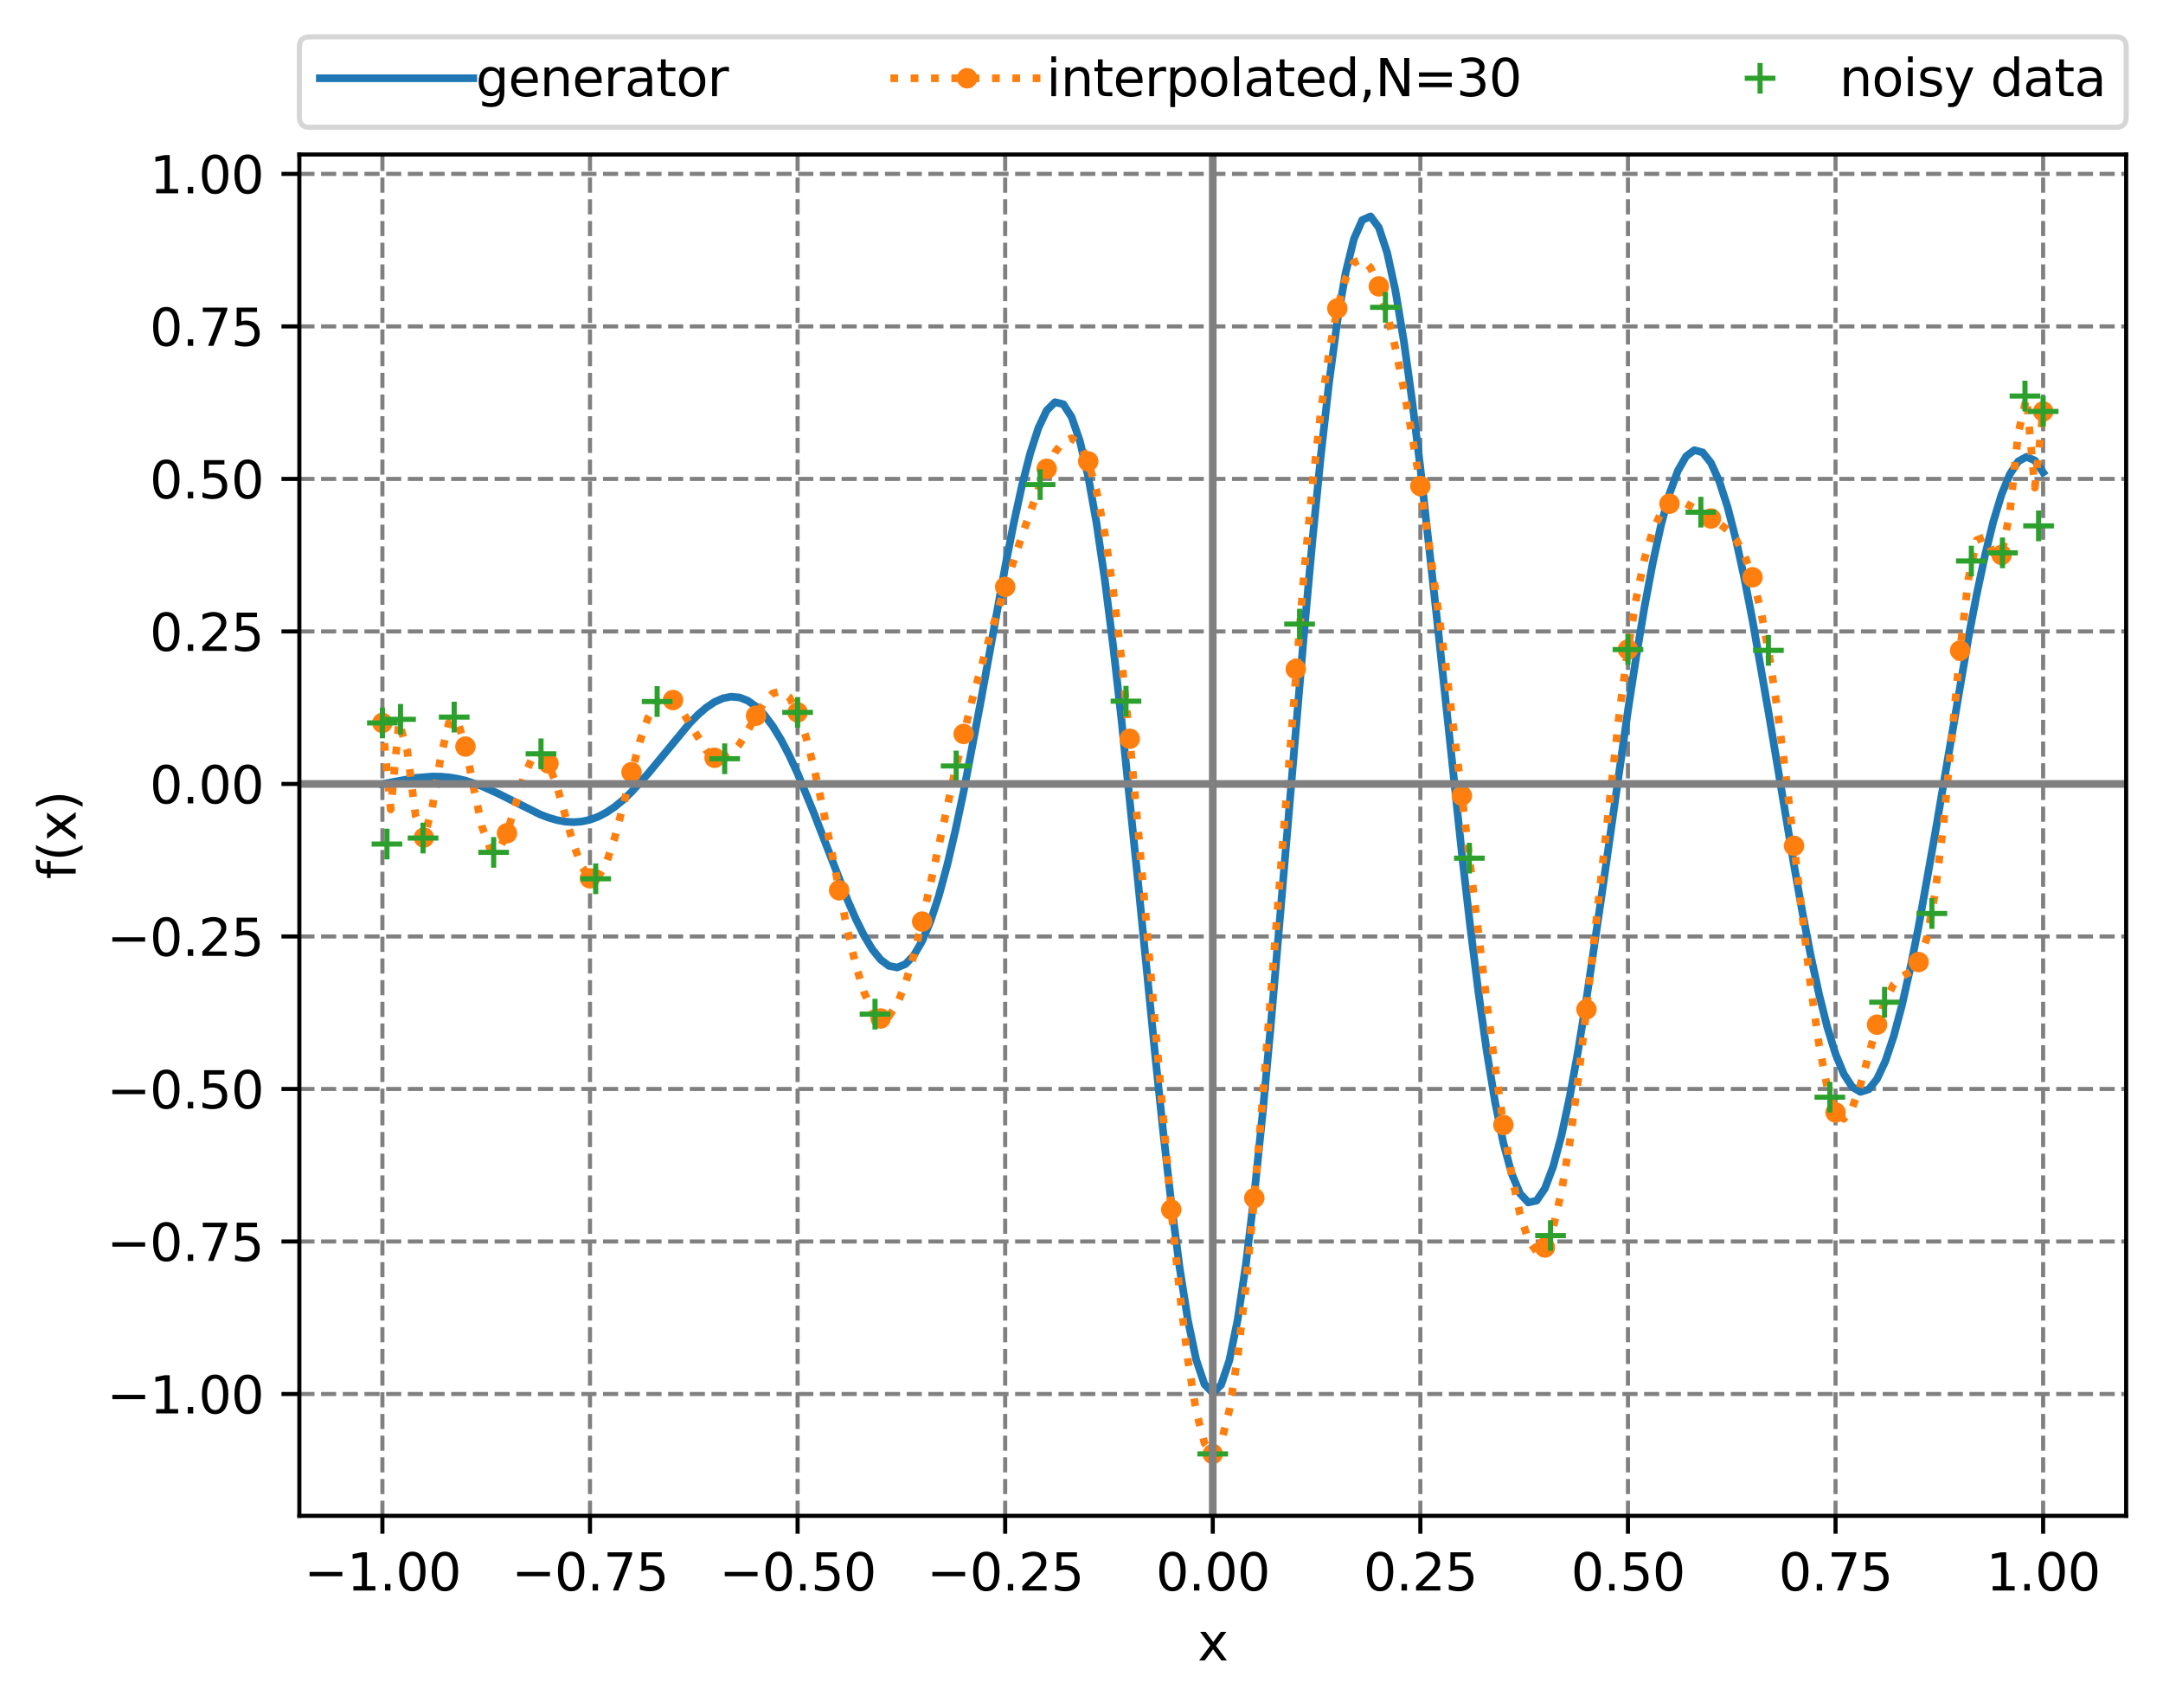 <?xml version="1.0" encoding="utf-8" standalone="no"?>
<!DOCTYPE svg PUBLIC "-//W3C//DTD SVG 1.1//EN"
  "http://www.w3.org/Graphics/SVG/1.1/DTD/svg11.dtd">
<svg xmlns:xlink="http://www.w3.org/1999/xlink" width="422.843pt" height="333.869pt" viewBox="0 0 422.843 333.869" xmlns="http://www.w3.org/2000/svg" version="1.1">
 <defs>
  <style type="text/css">*{stroke-linejoin: round; stroke-linecap: butt}</style>
 </defs>
 <g id="figure_1">
  <g id="patch_1">
   <path d="M 0 333.869 
L 422.843 333.869 
L 422.843 0 
L 0 0 
z
" style="fill: #ffffff"/>
  </g>
  <g id="axes_1">
   <g id="patch_2">
    <path d="M 58.523 296.312 
L 415.643 296.312 
L 415.643 30.2 
L 58.523 30.2 
z
" style="fill: #ffffff"/>
   </g>
   <g id="matplotlib.axis_1">
    <g id="xtick_1">
     <g id="line2d_1">
      <path d="M 74.756 296.312 
L 74.756 30.2 
" clip-path="url(#pfdee63ad7d)" style="fill: none; stroke-dasharray: 2.96,1.28; stroke-dashoffset: 0; stroke: #808080; stroke-width: 0.8"/>
     </g>
     <g id="line2d_2">
      <defs>
       <path id="mf6e913c588" d="M 0 0 
L 0 3.5 
" style="stroke: #000000; stroke-width: 0.8"/>
      </defs>
      <g>
       <use xlink:href="#mf6e913c588" x="74.756" y="296.312" style="stroke: #000000; stroke-width: 0.8"/>
      </g>
     </g>
     <g id="text_1">
      <!-- −1.00 -->
      <g transform="translate(59.434 310.911) scale(0.1 -0.1)">
       <defs>
        <path id="DejaVuSans-2212" d="M 678 2272 
L 4684 2272 
L 4684 1741 
L 678 1741 
L 678 2272 
z
" transform="scale(0.016)"/>
        <path id="DejaVuSans-31" d="M 794 531 
L 1825 531 
L 1825 4091 
L 703 3866 
L 703 4441 
L 1819 4666 
L 2450 4666 
L 2450 531 
L 3481 531 
L 3481 0 
L 794 0 
L 794 531 
z
" transform="scale(0.016)"/>
        <path id="DejaVuSans-2e" d="M 684 794 
L 1344 794 
L 1344 0 
L 684 0 
L 684 794 
z
" transform="scale(0.016)"/>
        <path id="DejaVuSans-30" d="M 2034 4250 
Q 1547 4250 1301 3770 
Q 1056 3291 1056 2328 
Q 1056 1369 1301 889 
Q 1547 409 2034 409 
Q 2525 409 2770 889 
Q 3016 1369 3016 2328 
Q 3016 3291 2770 3770 
Q 2525 4250 2034 4250 
z
M 2034 4750 
Q 2819 4750 3233 4129 
Q 3647 3509 3647 2328 
Q 3647 1150 3233 529 
Q 2819 -91 2034 -91 
Q 1250 -91 836 529 
Q 422 1150 422 2328 
Q 422 3509 836 4129 
Q 1250 4750 2034 4750 
z
" transform="scale(0.016)"/>
       </defs>
       <use xlink:href="#DejaVuSans-2212"/>
       <use xlink:href="#DejaVuSans-31" x="83.789"/>
       <use xlink:href="#DejaVuSans-2e" x="147.412"/>
       <use xlink:href="#DejaVuSans-30" x="179.199"/>
       <use xlink:href="#DejaVuSans-30" x="242.822"/>
      </g>
     </g>
    </g>
    <g id="xtick_2">
     <g id="line2d_3">
      <path d="M 115.338 296.312 
L 115.338 30.2 
" clip-path="url(#pfdee63ad7d)" style="fill: none; stroke-dasharray: 2.96,1.28; stroke-dashoffset: 0; stroke: #808080; stroke-width: 0.8"/>
     </g>
     <g id="line2d_4">
      <g>
       <use xlink:href="#mf6e913c588" x="115.338" y="296.312" style="stroke: #000000; stroke-width: 0.8"/>
      </g>
     </g>
     <g id="text_2">
      <!-- −0.75 -->
      <g transform="translate(100.015 310.911) scale(0.1 -0.1)">
       <defs>
        <path id="DejaVuSans-37" d="M 525 4666 
L 3525 4666 
L 3525 4397 
L 1831 0 
L 1172 0 
L 2766 4134 
L 525 4134 
L 525 4666 
z
" transform="scale(0.016)"/>
        <path id="DejaVuSans-35" d="M 691 4666 
L 3169 4666 
L 3169 4134 
L 1269 4134 
L 1269 2991 
Q 1406 3038 1543 3061 
Q 1681 3084 1819 3084 
Q 2600 3084 3056 2656 
Q 3513 2228 3513 1497 
Q 3513 744 3044 326 
Q 2575 -91 1722 -91 
Q 1428 -91 1123 -41 
Q 819 9 494 109 
L 494 744 
Q 775 591 1075 516 
Q 1375 441 1709 441 
Q 2250 441 2565 725 
Q 2881 1009 2881 1497 
Q 2881 1984 2565 2268 
Q 2250 2553 1709 2553 
Q 1456 2553 1204 2497 
Q 953 2441 691 2322 
L 691 4666 
z
" transform="scale(0.016)"/>
       </defs>
       <use xlink:href="#DejaVuSans-2212"/>
       <use xlink:href="#DejaVuSans-30" x="83.789"/>
       <use xlink:href="#DejaVuSans-2e" x="147.412"/>
       <use xlink:href="#DejaVuSans-37" x="179.199"/>
       <use xlink:href="#DejaVuSans-35" x="242.822"/>
      </g>
     </g>
    </g>
    <g id="xtick_3">
     <g id="line2d_5">
      <path d="M 155.92 296.312 
L 155.92 30.2 
" clip-path="url(#pfdee63ad7d)" style="fill: none; stroke-dasharray: 2.96,1.28; stroke-dashoffset: 0; stroke: #808080; stroke-width: 0.8"/>
     </g>
     <g id="line2d_6">
      <g>
       <use xlink:href="#mf6e913c588" x="155.92" y="296.312" style="stroke: #000000; stroke-width: 0.8"/>
      </g>
     </g>
     <g id="text_3">
      <!-- −0.50 -->
      <g transform="translate(140.597 310.911) scale(0.1 -0.1)">
       <use xlink:href="#DejaVuSans-2212"/>
       <use xlink:href="#DejaVuSans-30" x="83.789"/>
       <use xlink:href="#DejaVuSans-2e" x="147.412"/>
       <use xlink:href="#DejaVuSans-35" x="179.199"/>
       <use xlink:href="#DejaVuSans-30" x="242.822"/>
      </g>
     </g>
    </g>
    <g id="xtick_4">
     <g id="line2d_7">
      <path d="M 196.502 296.312 
L 196.502 30.2 
" clip-path="url(#pfdee63ad7d)" style="fill: none; stroke-dasharray: 2.96,1.28; stroke-dashoffset: 0; stroke: #808080; stroke-width: 0.8"/>
     </g>
     <g id="line2d_8">
      <g>
       <use xlink:href="#mf6e913c588" x="196.502" y="296.312" style="stroke: #000000; stroke-width: 0.8"/>
      </g>
     </g>
     <g id="text_4">
      <!-- −0.25 -->
      <g transform="translate(181.179 310.911) scale(0.1 -0.1)">
       <defs>
        <path id="DejaVuSans-32" d="M 1228 531 
L 3431 531 
L 3431 0 
L 469 0 
L 469 531 
Q 828 903 1448 1529 
Q 2069 2156 2228 2338 
Q 2531 2678 2651 2914 
Q 2772 3150 2772 3378 
Q 2772 3750 2511 3984 
Q 2250 4219 1831 4219 
Q 1534 4219 1204 4116 
Q 875 4013 500 3803 
L 500 4441 
Q 881 4594 1212 4672 
Q 1544 4750 1819 4750 
Q 2544 4750 2975 4387 
Q 3406 4025 3406 3419 
Q 3406 3131 3298 2873 
Q 3191 2616 2906 2266 
Q 2828 2175 2409 1742 
Q 1991 1309 1228 531 
z
" transform="scale(0.016)"/>
       </defs>
       <use xlink:href="#DejaVuSans-2212"/>
       <use xlink:href="#DejaVuSans-30" x="83.789"/>
       <use xlink:href="#DejaVuSans-2e" x="147.412"/>
       <use xlink:href="#DejaVuSans-32" x="179.199"/>
       <use xlink:href="#DejaVuSans-35" x="242.822"/>
      </g>
     </g>
    </g>
    <g id="xtick_5">
     <g id="line2d_9">
      <path d="M 237.083 296.312 
L 237.083 30.2 
" clip-path="url(#pfdee63ad7d)" style="fill: none; stroke-dasharray: 2.96,1.28; stroke-dashoffset: 0; stroke: #808080; stroke-width: 0.8"/>
     </g>
     <g id="line2d_10">
      <g>
       <use xlink:href="#mf6e913c588" x="237.083" y="296.312" style="stroke: #000000; stroke-width: 0.8"/>
      </g>
     </g>
     <g id="text_5">
      <!-- 0.00 -->
      <g transform="translate(225.951 310.911) scale(0.1 -0.1)">
       <use xlink:href="#DejaVuSans-30"/>
       <use xlink:href="#DejaVuSans-2e" x="63.623"/>
       <use xlink:href="#DejaVuSans-30" x="95.41"/>
       <use xlink:href="#DejaVuSans-30" x="159.033"/>
      </g>
     </g>
    </g>
    <g id="xtick_6">
     <g id="line2d_11">
      <path d="M 277.665 296.312 
L 277.665 30.2 
" clip-path="url(#pfdee63ad7d)" style="fill: none; stroke-dasharray: 2.96,1.28; stroke-dashoffset: 0; stroke: #808080; stroke-width: 0.8"/>
     </g>
     <g id="line2d_12">
      <g>
       <use xlink:href="#mf6e913c588" x="277.665" y="296.312" style="stroke: #000000; stroke-width: 0.8"/>
      </g>
     </g>
     <g id="text_6">
      <!-- 0.25 -->
      <g transform="translate(266.532 310.911) scale(0.1 -0.1)">
       <use xlink:href="#DejaVuSans-30"/>
       <use xlink:href="#DejaVuSans-2e" x="63.623"/>
       <use xlink:href="#DejaVuSans-32" x="95.41"/>
       <use xlink:href="#DejaVuSans-35" x="159.033"/>
      </g>
     </g>
    </g>
    <g id="xtick_7">
     <g id="line2d_13">
      <path d="M 318.247 296.312 
L 318.247 30.2 
" clip-path="url(#pfdee63ad7d)" style="fill: none; stroke-dasharray: 2.96,1.28; stroke-dashoffset: 0; stroke: #808080; stroke-width: 0.8"/>
     </g>
     <g id="line2d_14">
      <g>
       <use xlink:href="#mf6e913c588" x="318.247" y="296.312" style="stroke: #000000; stroke-width: 0.8"/>
      </g>
     </g>
     <g id="text_7">
      <!-- 0.50 -->
      <g transform="translate(307.114 310.911) scale(0.1 -0.1)">
       <use xlink:href="#DejaVuSans-30"/>
       <use xlink:href="#DejaVuSans-2e" x="63.623"/>
       <use xlink:href="#DejaVuSans-35" x="95.41"/>
       <use xlink:href="#DejaVuSans-30" x="159.033"/>
      </g>
     </g>
    </g>
    <g id="xtick_8">
     <g id="line2d_15">
      <path d="M 358.829 296.312 
L 358.829 30.2 
" clip-path="url(#pfdee63ad7d)" style="fill: none; stroke-dasharray: 2.96,1.28; stroke-dashoffset: 0; stroke: #808080; stroke-width: 0.8"/>
     </g>
     <g id="line2d_16">
      <g>
       <use xlink:href="#mf6e913c588" x="358.829" y="296.312" style="stroke: #000000; stroke-width: 0.8"/>
      </g>
     </g>
     <g id="text_8">
      <!-- 0.75 -->
      <g transform="translate(347.696 310.911) scale(0.1 -0.1)">
       <use xlink:href="#DejaVuSans-30"/>
       <use xlink:href="#DejaVuSans-2e" x="63.623"/>
       <use xlink:href="#DejaVuSans-37" x="95.41"/>
       <use xlink:href="#DejaVuSans-35" x="159.033"/>
      </g>
     </g>
    </g>
    <g id="xtick_9">
     <g id="line2d_17">
      <path d="M 399.411 296.312 
L 399.411 30.2 
" clip-path="url(#pfdee63ad7d)" style="fill: none; stroke-dasharray: 2.96,1.28; stroke-dashoffset: 0; stroke: #808080; stroke-width: 0.8"/>
     </g>
     <g id="line2d_18">
      <g>
       <use xlink:href="#mf6e913c588" x="399.411" y="296.312" style="stroke: #000000; stroke-width: 0.8"/>
      </g>
     </g>
     <g id="text_9">
      <!-- 1.00 -->
      <g transform="translate(388.278 310.911) scale(0.1 -0.1)">
       <use xlink:href="#DejaVuSans-31"/>
       <use xlink:href="#DejaVuSans-2e" x="63.623"/>
       <use xlink:href="#DejaVuSans-30" x="95.41"/>
       <use xlink:href="#DejaVuSans-30" x="159.033"/>
      </g>
     </g>
    </g>
    <g id="text_10">
     <!-- x -->
     <g transform="translate(234.124 324.589) scale(0.1 -0.1)">
      <defs>
       <path id="DejaVuSans-78" d="M 3513 3500 
L 2247 1797 
L 3578 0 
L 2900 0 
L 1881 1375 
L 863 0 
L 184 0 
L 1544 1831 
L 300 3500 
L 978 3500 
L 1906 2253 
L 2834 3500 
L 3513 3500 
z
" transform="scale(0.016)"/>
      </defs>
      <use xlink:href="#DejaVuSans-78"/>
     </g>
    </g>
   </g>
   <g id="matplotlib.axis_2">
    <g id="ytick_1">
     <g id="line2d_19">
      <path d="M 58.523 272.494 
L 415.643 272.494 
" clip-path="url(#pfdee63ad7d)" style="fill: none; stroke-dasharray: 2.96,1.28; stroke-dashoffset: 0; stroke: #808080; stroke-width: 0.8"/>
     </g>
     <g id="line2d_20">
      <defs>
       <path id="mced353133f" d="M 0 0 
L -3.5 0 
" style="stroke: #000000; stroke-width: 0.8"/>
      </defs>
      <g>
       <use xlink:href="#mced353133f" x="58.523" y="272.494" style="stroke: #000000; stroke-width: 0.8"/>
      </g>
     </g>
     <g id="text_11">
      <!-- −1.00 -->
      <g transform="translate(20.878 276.294) scale(0.1 -0.1)">
       <use xlink:href="#DejaVuSans-2212"/>
       <use xlink:href="#DejaVuSans-31" x="83.789"/>
       <use xlink:href="#DejaVuSans-2e" x="147.412"/>
       <use xlink:href="#DejaVuSans-30" x="179.199"/>
       <use xlink:href="#DejaVuSans-30" x="242.822"/>
      </g>
     </g>
    </g>
    <g id="ytick_2">
     <g id="line2d_21">
      <path d="M 58.523 242.681 
L 415.643 242.681 
" clip-path="url(#pfdee63ad7d)" style="fill: none; stroke-dasharray: 2.96,1.28; stroke-dashoffset: 0; stroke: #808080; stroke-width: 0.8"/>
     </g>
     <g id="line2d_22">
      <g>
       <use xlink:href="#mced353133f" x="58.523" y="242.681" style="stroke: #000000; stroke-width: 0.8"/>
      </g>
     </g>
     <g id="text_12">
      <!-- −0.75 -->
      <g transform="translate(20.878 246.48) scale(0.1 -0.1)">
       <use xlink:href="#DejaVuSans-2212"/>
       <use xlink:href="#DejaVuSans-30" x="83.789"/>
       <use xlink:href="#DejaVuSans-2e" x="147.412"/>
       <use xlink:href="#DejaVuSans-37" x="179.199"/>
       <use xlink:href="#DejaVuSans-35" x="242.822"/>
      </g>
     </g>
    </g>
    <g id="ytick_3">
     <g id="line2d_23">
      <path d="M 58.523 212.868 
L 415.643 212.868 
" clip-path="url(#pfdee63ad7d)" style="fill: none; stroke-dasharray: 2.96,1.28; stroke-dashoffset: 0; stroke: #808080; stroke-width: 0.8"/>
     </g>
     <g id="line2d_24">
      <g>
       <use xlink:href="#mced353133f" x="58.523" y="212.868" style="stroke: #000000; stroke-width: 0.8"/>
      </g>
     </g>
     <g id="text_13">
      <!-- −0.50 -->
      <g transform="translate(20.878 216.667) scale(0.1 -0.1)">
       <use xlink:href="#DejaVuSans-2212"/>
       <use xlink:href="#DejaVuSans-30" x="83.789"/>
       <use xlink:href="#DejaVuSans-2e" x="147.412"/>
       <use xlink:href="#DejaVuSans-35" x="179.199"/>
       <use xlink:href="#DejaVuSans-30" x="242.822"/>
      </g>
     </g>
    </g>
    <g id="ytick_4">
     <g id="line2d_25">
      <path d="M 58.523 183.054 
L 415.643 183.054 
" clip-path="url(#pfdee63ad7d)" style="fill: none; stroke-dasharray: 2.96,1.28; stroke-dashoffset: 0; stroke: #808080; stroke-width: 0.8"/>
     </g>
     <g id="line2d_26">
      <g>
       <use xlink:href="#mced353133f" x="58.523" y="183.054" style="stroke: #000000; stroke-width: 0.8"/>
      </g>
     </g>
     <g id="text_14">
      <!-- −0.25 -->
      <g transform="translate(20.878 186.854) scale(0.1 -0.1)">
       <use xlink:href="#DejaVuSans-2212"/>
       <use xlink:href="#DejaVuSans-30" x="83.789"/>
       <use xlink:href="#DejaVuSans-2e" x="147.412"/>
       <use xlink:href="#DejaVuSans-32" x="179.199"/>
       <use xlink:href="#DejaVuSans-35" x="242.822"/>
      </g>
     </g>
    </g>
    <g id="ytick_5">
     <g id="line2d_27">
      <path d="M 58.523 153.241 
L 415.643 153.241 
" clip-path="url(#pfdee63ad7d)" style="fill: none; stroke-dasharray: 2.96,1.28; stroke-dashoffset: 0; stroke: #808080; stroke-width: 0.8"/>
     </g>
     <g id="line2d_28">
      <g>
       <use xlink:href="#mced353133f" x="58.523" y="153.241" style="stroke: #000000; stroke-width: 0.8"/>
      </g>
     </g>
     <g id="text_15">
      <!-- 0.00 -->
      <g transform="translate(29.258 157.04) scale(0.1 -0.1)">
       <use xlink:href="#DejaVuSans-30"/>
       <use xlink:href="#DejaVuSans-2e" x="63.623"/>
       <use xlink:href="#DejaVuSans-30" x="95.41"/>
       <use xlink:href="#DejaVuSans-30" x="159.033"/>
      </g>
     </g>
    </g>
    <g id="ytick_6">
     <g id="line2d_29">
      <path d="M 58.523 123.428 
L 415.643 123.428 
" clip-path="url(#pfdee63ad7d)" style="fill: none; stroke-dasharray: 2.96,1.28; stroke-dashoffset: 0; stroke: #808080; stroke-width: 0.8"/>
     </g>
     <g id="line2d_30">
      <g>
       <use xlink:href="#mced353133f" x="58.523" y="123.428" style="stroke: #000000; stroke-width: 0.8"/>
      </g>
     </g>
     <g id="text_16">
      <!-- 0.25 -->
      <g transform="translate(29.258 127.227) scale(0.1 -0.1)">
       <use xlink:href="#DejaVuSans-30"/>
       <use xlink:href="#DejaVuSans-2e" x="63.623"/>
       <use xlink:href="#DejaVuSans-32" x="95.41"/>
       <use xlink:href="#DejaVuSans-35" x="159.033"/>
      </g>
     </g>
    </g>
    <g id="ytick_7">
     <g id="line2d_31">
      <path d="M 58.523 93.615 
L 415.643 93.615 
" clip-path="url(#pfdee63ad7d)" style="fill: none; stroke-dasharray: 2.96,1.28; stroke-dashoffset: 0; stroke: #808080; stroke-width: 0.8"/>
     </g>
     <g id="line2d_32">
      <g>
       <use xlink:href="#mced353133f" x="58.523" y="93.615" style="stroke: #000000; stroke-width: 0.8"/>
      </g>
     </g>
     <g id="text_17">
      <!-- 0.50 -->
      <g transform="translate(29.258 97.414) scale(0.1 -0.1)">
       <use xlink:href="#DejaVuSans-30"/>
       <use xlink:href="#DejaVuSans-2e" x="63.623"/>
       <use xlink:href="#DejaVuSans-35" x="95.41"/>
       <use xlink:href="#DejaVuSans-30" x="159.033"/>
      </g>
     </g>
    </g>
    <g id="ytick_8">
     <g id="line2d_33">
      <path d="M 58.523 63.801 
L 415.643 63.801 
" clip-path="url(#pfdee63ad7d)" style="fill: none; stroke-dasharray: 2.96,1.28; stroke-dashoffset: 0; stroke: #808080; stroke-width: 0.8"/>
     </g>
     <g id="line2d_34">
      <g>
       <use xlink:href="#mced353133f" x="58.523" y="63.801" style="stroke: #000000; stroke-width: 0.8"/>
      </g>
     </g>
     <g id="text_18">
      <!-- 0.75 -->
      <g transform="translate(29.258 67.6) scale(0.1 -0.1)">
       <use xlink:href="#DejaVuSans-30"/>
       <use xlink:href="#DejaVuSans-2e" x="63.623"/>
       <use xlink:href="#DejaVuSans-37" x="95.41"/>
       <use xlink:href="#DejaVuSans-35" x="159.033"/>
      </g>
     </g>
    </g>
    <g id="ytick_9">
     <g id="line2d_35">
      <path d="M 58.523 33.988 
L 415.643 33.988 
" clip-path="url(#pfdee63ad7d)" style="fill: none; stroke-dasharray: 2.96,1.28; stroke-dashoffset: 0; stroke: #808080; stroke-width: 0.8"/>
     </g>
     <g id="line2d_36">
      <g>
       <use xlink:href="#mced353133f" x="58.523" y="33.988" style="stroke: #000000; stroke-width: 0.8"/>
      </g>
     </g>
     <g id="text_19">
      <!-- 1.00 -->
      <g transform="translate(29.258 37.787) scale(0.1 -0.1)">
       <use xlink:href="#DejaVuSans-31"/>
       <use xlink:href="#DejaVuSans-2e" x="63.623"/>
       <use xlink:href="#DejaVuSans-30" x="95.41"/>
       <use xlink:href="#DejaVuSans-30" x="159.033"/>
      </g>
     </g>
    </g>
    <g id="text_20">
     <!-- f(x) -->
     <g transform="translate(14.798 171.877) rotate(-90) scale(0.1 -0.1)">
      <defs>
       <path id="DejaVuSans-66" d="M 2375 4863 
L 2375 4384 
L 1825 4384 
Q 1516 4384 1395 4259 
Q 1275 4134 1275 3809 
L 1275 3500 
L 2222 3500 
L 2222 3053 
L 1275 3053 
L 1275 0 
L 697 0 
L 697 3053 
L 147 3053 
L 147 3500 
L 697 3500 
L 697 3744 
Q 697 4328 969 4595 
Q 1241 4863 1831 4863 
L 2375 4863 
z
" transform="scale(0.016)"/>
       <path id="DejaVuSans-28" d="M 1984 4856 
Q 1566 4138 1362 3434 
Q 1159 2731 1159 2009 
Q 1159 1288 1364 580 
Q 1569 -128 1984 -844 
L 1484 -844 
Q 1016 -109 783 600 
Q 550 1309 550 2009 
Q 550 2706 781 3412 
Q 1013 4119 1484 4856 
L 1984 4856 
z
" transform="scale(0.016)"/>
       <path id="DejaVuSans-29" d="M 513 4856 
L 1013 4856 
Q 1481 4119 1714 3412 
Q 1947 2706 1947 2009 
Q 1947 1309 1714 600 
Q 1481 -109 1013 -844 
L 513 -844 
Q 928 -128 1133 580 
Q 1338 1288 1338 2009 
Q 1338 2731 1133 3434 
Q 928 4138 513 4856 
z
" transform="scale(0.016)"/>
      </defs>
      <use xlink:href="#DejaVuSans-66"/>
      <use xlink:href="#DejaVuSans-28" x="35.205"/>
      <use xlink:href="#DejaVuSans-78" x="74.219"/>
      <use xlink:href="#DejaVuSans-29" x="133.398"/>
     </g>
    </g>
   </g>
   <g id="line2d_37">
    <path d="M 74.756 153.241 
L 81.249 152.056 
L 84.496 151.795 
L 86.119 151.814 
L 87.742 151.949 
L 89.366 152.205 
L 90.989 152.585 
L 94.235 153.69 
L 97.482 155.169 
L 105.598 159.213 
L 107.222 159.83 
L 108.845 160.305 
L 110.468 160.608 
L 112.091 160.712 
L 113.715 160.596 
L 115.338 160.242 
L 116.961 159.64 
L 118.585 158.787 
L 120.208 157.688 
L 121.831 156.356 
L 123.454 154.812 
L 126.701 151.209 
L 134.817 141.37 
L 136.441 139.718 
L 138.064 138.317 
L 139.687 137.226 
L 141.31 136.501 
L 142.934 136.19 
L 144.557 136.337 
L 146.18 136.97 
L 147.803 138.111 
L 149.427 139.767 
L 151.05 141.93 
L 152.673 144.581 
L 154.297 147.681 
L 155.92 151.18 
L 159.166 159.092 
L 165.659 175.875 
L 167.283 179.595 
L 168.906 182.872 
L 170.529 185.579 
L 172.153 187.595 
L 173.776 188.81 
L 175.399 189.124 
L 177.022 188.458 
L 178.646 186.752 
L 180.269 183.97 
L 181.892 180.104 
L 183.515 175.175 
L 185.139 169.237 
L 186.762 162.377 
L 188.385 154.715 
L 191.632 137.63 
L 196.502 110.789 
L 198.125 102.526 
L 199.748 95.066 
L 201.371 88.687 
L 202.995 83.658 
L 204.618 80.229 
L 206.241 78.619 
L 207.865 79.007 
L 209.488 81.525 
L 211.111 86.245 
L 212.734 93.176 
L 214.358 102.252 
L 215.981 113.338 
L 217.604 126.218 
L 219.227 140.606 
L 222.474 172.419 
L 225.721 205.276 
L 227.344 220.843 
L 228.967 235.147 
L 230.59 247.695 
L 232.214 258.034 
L 233.837 265.773 
L 235.46 270.599 
L 237.083 272.291 
L 238.707 270.732 
L 240.33 265.914 
L 241.953 257.942 
L 243.577 247.028 
L 245.2 233.487 
L 246.823 217.721 
L 248.446 200.204 
L 251.693 162.075 
L 254.939 123.628 
L 256.563 105.689 
L 258.186 89.286 
L 259.809 74.86 
L 261.433 62.778 
L 263.056 53.325 
L 264.679 46.703 
L 266.302 43.019 
L 267.926 42.296 
L 269.549 44.47 
L 271.172 49.396 
L 272.795 56.86 
L 274.419 66.583 
L 276.042 78.239 
L 277.665 91.46 
L 280.912 120.996 
L 285.782 166.877 
L 287.405 181.024 
L 289.028 194.019 
L 290.651 205.573 
L 292.275 215.445 
L 293.898 223.442 
L 295.521 229.423 
L 297.145 233.306 
L 298.768 235.058 
L 300.391 234.701 
L 302.014 232.308 
L 303.638 227.997 
L 305.261 221.93 
L 306.884 214.305 
L 308.507 205.351 
L 310.131 195.323 
L 313.377 173.15 
L 318.247 138.894 
L 319.87 128.324 
L 321.494 118.6 
L 323.117 109.941 
L 324.74 102.535 
L 326.363 96.538 
L 327.987 92.068 
L 329.61 89.206 
L 331.233 87.995 
L 332.857 88.436 
L 334.48 90.492 
L 336.103 94.09 
L 337.726 99.12 
L 339.35 105.441 
L 340.973 112.883 
L 342.596 121.253 
L 345.843 139.904 
L 350.713 169.134 
L 352.336 178.261 
L 353.959 186.704 
L 355.582 194.262 
L 357.206 200.755 
L 358.829 206.028 
L 360.452 209.958 
L 362.075 212.451 
L 363.699 213.451 
L 365.322 212.933 
L 366.945 210.912 
L 368.569 207.436 
L 370.192 202.59 
L 371.815 196.49 
L 373.438 189.283 
L 375.062 181.142 
L 378.308 162.861 
L 384.801 124.691 
L 386.425 116.189 
L 388.048 108.551 
L 389.671 101.974 
L 391.294 96.631 
L 392.918 92.667 
L 394.541 90.197 
L 396.164 89.298 
L 397.787 90.015 
L 399.411 92.349 
L 399.411 92.349 
" clip-path="url(#pfdee63ad7d)" style="fill: none; stroke: #1f77b4; stroke-width: 1.5; stroke-linecap: square"/>
   </g>
   <g id="line2d_38">
    <path d="M 74.756 141.316 
L 76.379 158.231 
L 78.003 141.094 
L 79.626 146.805 
L 81.249 159.453 
L 82.873 163.732 
L 84.496 157.919 
L 86.119 148.195 
L 87.742 141.324 
L 89.366 140.721 
L 90.989 145.937 
L 92.612 154.064 
L 94.235 161.623 
L 95.859 166.025 
L 97.482 166.262 
L 99.105 162.88 
L 102.352 152.046 
L 103.975 148.297 
L 105.598 147.29 
L 107.222 149.241 
L 108.845 153.599 
L 112.091 164.953 
L 113.715 169.399 
L 115.338 171.698 
L 116.961 171.402 
L 118.585 168.557 
L 120.208 163.65 
L 125.078 144.966 
L 126.701 140.266 
L 128.324 137.3 
L 129.947 136.211 
L 131.571 136.841 
L 133.194 138.786 
L 138.064 146.672 
L 139.687 148.134 
L 141.31 148.423 
L 142.934 147.492 
L 144.557 145.507 
L 146.18 142.816 
L 147.803 139.9 
L 149.427 137.3 
L 151.05 135.549 
L 152.673 135.103 
L 154.297 136.286 
L 155.92 139.255 
L 157.543 143.977 
L 159.166 150.24 
L 160.79 157.673 
L 165.659 181.804 
L 167.283 188.594 
L 168.906 193.939 
L 170.529 197.503 
L 172.153 199.091 
L 173.776 198.656 
L 175.399 196.289 
L 177.022 192.205 
L 178.646 186.707 
L 180.269 180.152 
L 183.515 165.358 
L 186.762 150.435 
L 190.009 136.952 
L 193.255 125.225 
L 196.502 114.714 
L 199.748 104.804 
L 202.995 95.606 
L 204.618 91.632 
L 206.241 88.421 
L 207.865 86.309 
L 209.488 85.661 
L 211.111 86.844 
L 212.734 90.19 
L 214.358 95.961 
L 215.981 104.316 
L 217.604 115.282 
L 219.227 128.741 
L 220.851 144.413 
L 222.474 161.865 
L 228.967 236.456 
L 230.59 252.426 
L 232.214 265.769 
L 233.837 275.83 
L 235.46 282.094 
L 237.083 284.216 
L 238.707 282.043 
L 240.33 275.619 
L 241.953 265.192 
L 243.577 251.187 
L 245.2 234.188 
L 246.823 214.901 
L 254.939 111.855 
L 256.563 95 
L 258.186 80.637 
L 259.809 69.03 
L 261.433 60.295 
L 263.056 54.421 
L 264.679 51.284 
L 266.302 50.678 
L 267.926 52.339 
L 269.549 55.98 
L 271.172 61.315 
L 272.795 68.084 
L 274.419 76.064 
L 276.042 85.083 
L 277.665 95.013 
L 279.289 105.766 
L 282.535 129.469 
L 285.782 155.537 
L 290.651 195.94 
L 292.275 208.497 
L 293.898 219.891 
L 295.521 229.646 
L 297.145 237.294 
L 298.768 242.415 
L 300.391 244.673 
L 302.014 243.855 
L 303.638 239.897 
L 305.261 232.905 
L 306.884 223.157 
L 308.507 211.098 
L 310.131 197.311 
L 316.624 138.975 
L 318.247 126.969 
L 319.87 116.984 
L 321.494 109.222 
L 323.117 103.69 
L 324.74 100.211 
L 326.363 98.464 
L 327.987 98.029 
L 329.61 98.456 
L 331.233 99.333 
L 336.103 102.361 
L 337.726 103.602 
L 339.35 105.446 
L 340.973 108.366 
L 342.596 112.851 
L 344.219 119.311 
L 345.843 127.975 
L 347.466 138.815 
L 349.089 151.489 
L 353.959 192.731 
L 355.582 204.073 
L 357.206 212.527 
L 358.829 217.464 
L 360.452 218.716 
L 362.075 216.633 
L 363.699 212.058 
L 366.945 200.299 
L 368.569 195.516 
L 370.192 192.427 
L 371.815 190.892 
L 373.438 189.966 
L 375.062 188.061 
L 376.685 183.37 
L 378.308 174.485 
L 379.931 161.07 
L 383.178 127.167 
L 384.801 113.199 
L 386.425 105.578 
L 388.048 104.957 
L 389.671 108.118 
L 391.294 108.484 
L 392.918 100.049 
L 394.541 84.685 
L 396.164 77.798 
L 397.787 95.335 
L 399.411 80.424 
L 399.411 80.424 
" clip-path="url(#pfdee63ad7d)" style="fill: none; stroke-dasharray: 1.5,2.475; stroke-dashoffset: 0; stroke: #ff7f0e; stroke-width: 1.5"/>
    <defs>
     <path id="m3deb3f96a9" d="M 0 1.5 
C 0.398 1.5 0.779 1.342 1.061 1.061 
C 1.342 0.779 1.5 0.398 1.5 0 
C 1.5 -0.398 1.342 -0.779 1.061 -1.061 
C 0.779 -1.342 0.398 -1.5 0 -1.5 
C -0.398 -1.5 -0.779 -1.342 -1.061 -1.061 
C -1.342 -0.779 -1.5 -0.398 -1.5 0 
C -1.5 0.398 -1.342 0.779 -1.061 1.061 
C -0.779 1.342 -0.398 1.5 0 1.5 
z
" style="stroke: #ff7f0e"/>
    </defs>
    <g clip-path="url(#pfdee63ad7d)">
     <use xlink:href="#m3deb3f96a9" x="74.756" y="141.316" style="fill: #ff7f0e; stroke: #ff7f0e"/>
     <use xlink:href="#m3deb3f96a9" x="82.873" y="163.732" style="fill: #ff7f0e; stroke: #ff7f0e"/>
     <use xlink:href="#m3deb3f96a9" x="90.989" y="145.937" style="fill: #ff7f0e; stroke: #ff7f0e"/>
     <use xlink:href="#m3deb3f96a9" x="99.105" y="162.88" style="fill: #ff7f0e; stroke: #ff7f0e"/>
     <use xlink:href="#m3deb3f96a9" x="107.222" y="149.241" style="fill: #ff7f0e; stroke: #ff7f0e"/>
     <use xlink:href="#m3deb3f96a9" x="115.338" y="171.698" style="fill: #ff7f0e; stroke: #ff7f0e"/>
     <use xlink:href="#m3deb3f96a9" x="123.454" y="150.942" style="fill: #ff7f0e; stroke: #ff7f0e"/>
     <use xlink:href="#m3deb3f96a9" x="131.571" y="136.841" style="fill: #ff7f0e; stroke: #ff7f0e"/>
     <use xlink:href="#m3deb3f96a9" x="139.687" y="148.134" style="fill: #ff7f0e; stroke: #ff7f0e"/>
     <use xlink:href="#m3deb3f96a9" x="147.803" y="139.9" style="fill: #ff7f0e; stroke: #ff7f0e"/>
     <use xlink:href="#m3deb3f96a9" x="155.92" y="139.255" style="fill: #ff7f0e; stroke: #ff7f0e"/>
     <use xlink:href="#m3deb3f96a9" x="164.036" y="174.023" style="fill: #ff7f0e; stroke: #ff7f0e"/>
     <use xlink:href="#m3deb3f96a9" x="172.153" y="199.091" style="fill: #ff7f0e; stroke: #ff7f0e"/>
     <use xlink:href="#m3deb3f96a9" x="180.269" y="180.152" style="fill: #ff7f0e; stroke: #ff7f0e"/>
     <use xlink:href="#m3deb3f96a9" x="188.385" y="143.467" style="fill: #ff7f0e; stroke: #ff7f0e"/>
     <use xlink:href="#m3deb3f96a9" x="196.502" y="114.714" style="fill: #ff7f0e; stroke: #ff7f0e"/>
     <use xlink:href="#m3deb3f96a9" x="204.618" y="91.632" style="fill: #ff7f0e; stroke: #ff7f0e"/>
     <use xlink:href="#m3deb3f96a9" x="212.734" y="90.19" style="fill: #ff7f0e; stroke: #ff7f0e"/>
     <use xlink:href="#m3deb3f96a9" x="220.851" y="144.413" style="fill: #ff7f0e; stroke: #ff7f0e"/>
     <use xlink:href="#m3deb3f96a9" x="228.967" y="236.456" style="fill: #ff7f0e; stroke: #ff7f0e"/>
     <use xlink:href="#m3deb3f96a9" x="237.083" y="284.216" style="fill: #ff7f0e; stroke: #ff7f0e"/>
     <use xlink:href="#m3deb3f96a9" x="245.2" y="234.188" style="fill: #ff7f0e; stroke: #ff7f0e"/>
     <use xlink:href="#m3deb3f96a9" x="253.316" y="130.795" style="fill: #ff7f0e; stroke: #ff7f0e"/>
     <use xlink:href="#m3deb3f96a9" x="261.433" y="60.295" style="fill: #ff7f0e; stroke: #ff7f0e"/>
     <use xlink:href="#m3deb3f96a9" x="269.549" y="55.98" style="fill: #ff7f0e; stroke: #ff7f0e"/>
     <use xlink:href="#m3deb3f96a9" x="277.665" y="95.013" style="fill: #ff7f0e; stroke: #ff7f0e"/>
     <use xlink:href="#m3deb3f96a9" x="285.782" y="155.537" style="fill: #ff7f0e; stroke: #ff7f0e"/>
     <use xlink:href="#m3deb3f96a9" x="293.898" y="219.891" style="fill: #ff7f0e; stroke: #ff7f0e"/>
     <use xlink:href="#m3deb3f96a9" x="302.014" y="243.855" style="fill: #ff7f0e; stroke: #ff7f0e"/>
     <use xlink:href="#m3deb3f96a9" x="310.131" y="197.311" style="fill: #ff7f0e; stroke: #ff7f0e"/>
     <use xlink:href="#m3deb3f96a9" x="318.247" y="126.969" style="fill: #ff7f0e; stroke: #ff7f0e"/>
     <use xlink:href="#m3deb3f96a9" x="326.363" y="98.464" style="fill: #ff7f0e; stroke: #ff7f0e"/>
     <use xlink:href="#m3deb3f96a9" x="334.48" y="101.348" style="fill: #ff7f0e; stroke: #ff7f0e"/>
     <use xlink:href="#m3deb3f96a9" x="342.596" y="112.851" style="fill: #ff7f0e; stroke: #ff7f0e"/>
     <use xlink:href="#m3deb3f96a9" x="350.713" y="165.343" style="fill: #ff7f0e; stroke: #ff7f0e"/>
     <use xlink:href="#m3deb3f96a9" x="358.829" y="217.464" style="fill: #ff7f0e; stroke: #ff7f0e"/>
     <use xlink:href="#m3deb3f96a9" x="366.945" y="200.299" style="fill: #ff7f0e; stroke: #ff7f0e"/>
     <use xlink:href="#m3deb3f96a9" x="375.062" y="188.061" style="fill: #ff7f0e; stroke: #ff7f0e"/>
     <use xlink:href="#m3deb3f96a9" x="383.178" y="127.167" style="fill: #ff7f0e; stroke: #ff7f0e"/>
     <use xlink:href="#m3deb3f96a9" x="391.294" y="108.484" style="fill: #ff7f0e; stroke: #ff7f0e"/>
     <use xlink:href="#m3deb3f96a9" x="399.411" y="80.424" style="fill: #ff7f0e; stroke: #ff7f0e"/>
    </g>
   </g>
   <g id="line2d_39">
    <defs>
     <path id="m78eb9fb7c8" d="M -3 0 
L 3 0 
M 0 3 
L 0 -3 
" style="stroke: #2ca02c"/>
    </defs>
    <g clip-path="url(#pfdee63ad7d)">
     <use xlink:href="#m78eb9fb7c8" x="399.411" y="80.424" style="fill: #2ca02c; stroke: #2ca02c"/>
     <use xlink:href="#m78eb9fb7c8" x="398.521" y="102.796" style="fill: #2ca02c; stroke: #2ca02c"/>
     <use xlink:href="#m78eb9fb7c8" x="395.863" y="77.418" style="fill: #2ca02c; stroke: #2ca02c"/>
     <use xlink:href="#m78eb9fb7c8" x="391.466" y="108.07" style="fill: #2ca02c; stroke: #2ca02c"/>
     <use xlink:href="#m78eb9fb7c8" x="385.377" y="109.666" style="fill: #2ca02c; stroke: #2ca02c"/>
     <use xlink:href="#m78eb9fb7c8" x="377.663" y="178.571" style="fill: #2ca02c; stroke: #2ca02c"/>
     <use xlink:href="#m78eb9fb7c8" x="368.409" y="195.915" style="fill: #2ca02c; stroke: #2ca02c"/>
     <use xlink:href="#m78eb9fb7c8" x="357.716" y="214.476" style="fill: #2ca02c; stroke: #2ca02c"/>
     <use xlink:href="#m78eb9fb7c8" x="345.702" y="127.133" style="fill: #2ca02c; stroke: #2ca02c"/>
     <use xlink:href="#m78eb9fb7c8" x="332.497" y="100.122" style="fill: #2ca02c; stroke: #2ca02c"/>
     <use xlink:href="#m78eb9fb7c8" x="318.247" y="126.969" style="fill: #2ca02c; stroke: #2ca02c"/>
     <use xlink:href="#m78eb9fb7c8" x="303.108" y="241.531" style="fill: #2ca02c; stroke: #2ca02c"/>
     <use xlink:href="#m78eb9fb7c8" x="287.245" y="167.754" style="fill: #2ca02c; stroke: #2ca02c"/>
     <use xlink:href="#m78eb9fb7c8" x="270.833" y="60.075" style="fill: #2ca02c; stroke: #2ca02c"/>
     <use xlink:href="#m78eb9fb7c8" x="254.051" y="121.992" style="fill: #2ca02c; stroke: #2ca02c"/>
     <use xlink:href="#m78eb9fb7c8" x="237.083" y="284.216" style="fill: #2ca02c; stroke: #2ca02c"/>
     <use xlink:href="#m78eb9fb7c8" x="220.116" y="137.066" style="fill: #2ca02c; stroke: #2ca02c"/>
     <use xlink:href="#m78eb9fb7c8" x="203.334" y="94.728" style="fill: #2ca02c; stroke: #2ca02c"/>
     <use xlink:href="#m78eb9fb7c8" x="186.922" y="149.732" style="fill: #2ca02c; stroke: #2ca02c"/>
     <use xlink:href="#m78eb9fb7c8" x="171.059" y="198.244" style="fill: #2ca02c; stroke: #2ca02c"/>
     <use xlink:href="#m78eb9fb7c8" x="155.92" y="139.255" style="fill: #2ca02c; stroke: #2ca02c"/>
     <use xlink:href="#m78eb9fb7c8" x="141.67" y="148.32" style="fill: #2ca02c; stroke: #2ca02c"/>
     <use xlink:href="#m78eb9fb7c8" x="128.465" y="137.131" style="fill: #2ca02c; stroke: #2ca02c"/>
     <use xlink:href="#m78eb9fb7c8" x="116.451" y="171.781" style="fill: #2ca02c; stroke: #2ca02c"/>
     <use xlink:href="#m78eb9fb7c8" x="105.758" y="147.354" style="fill: #2ca02c; stroke: #2ca02c"/>
     <use xlink:href="#m78eb9fb7c8" x="96.504" y="166.618" style="fill: #2ca02c; stroke: #2ca02c"/>
     <use xlink:href="#m78eb9fb7c8" x="88.79" y="140.175" style="fill: #2ca02c; stroke: #2ca02c"/>
     <use xlink:href="#m78eb9fb7c8" x="82.701" y="163.821" style="fill: #2ca02c; stroke: #2ca02c"/>
     <use xlink:href="#m78eb9fb7c8" x="78.303" y="140.615" style="fill: #2ca02c; stroke: #2ca02c"/>
     <use xlink:href="#m78eb9fb7c8" x="75.645" y="164.991" style="fill: #2ca02c; stroke: #2ca02c"/>
     <use xlink:href="#m78eb9fb7c8" x="74.756" y="141.316" style="fill: #2ca02c; stroke: #2ca02c"/>
    </g>
   </g>
   <g id="line2d_40">
    <path d="M 58.523 153.241 
L 415.643 153.241 
" clip-path="url(#pfdee63ad7d)" style="fill: none; stroke: #808080; stroke-width: 1.5; stroke-linecap: square"/>
   </g>
   <g id="line2d_41">
    <path d="M 237.083 296.312 
L 237.083 30.2 
" clip-path="url(#pfdee63ad7d)" style="fill: none; stroke: #808080; stroke-width: 1.5; stroke-linecap: square"/>
   </g>
   <g id="patch_3">
    <path d="M 58.523 296.312 
L 58.523 30.2 
" style="fill: none; stroke: #000000; stroke-width: 0.8; stroke-linejoin: miter; stroke-linecap: square"/>
   </g>
   <g id="patch_4">
    <path d="M 415.643 296.312 
L 415.643 30.2 
" style="fill: none; stroke: #000000; stroke-width: 0.8; stroke-linejoin: miter; stroke-linecap: square"/>
   </g>
   <g id="patch_5">
    <path d="M 58.523 296.312 
L 415.643 296.312 
" style="fill: none; stroke: #000000; stroke-width: 0.8; stroke-linejoin: miter; stroke-linecap: square"/>
   </g>
   <g id="patch_6">
    <path d="M 58.523 30.2 
L 415.643 30.2 
" style="fill: none; stroke: #000000; stroke-width: 0.8; stroke-linejoin: miter; stroke-linecap: square"/>
   </g>
   <g id="legend_1">
    <g id="patch_7">
     <path d="M 60.523 24.878 
L 413.643 24.878 
Q 415.643 24.878 415.643 22.878 
L 415.643 9.2 
Q 415.643 7.2 413.643 7.2 
L 60.523 7.2 
Q 58.523 7.2 58.523 9.2 
L 58.523 22.878 
Q 58.523 24.878 60.523 24.878 
z
" style="fill: #ffffff; opacity: 0.8; stroke: #cccccc; stroke-linejoin: miter"/>
    </g>
    <g id="line2d_42">
     <path d="M 62.523 15.298 
L 77.523 15.298 
L 92.523 15.298 
" style="fill: none; stroke: #1f77b4; stroke-width: 1.5; stroke-linecap: square"/>
    </g>
    <g id="text_21">
     <!-- generator -->
     <g transform="translate(93.023 18.798) scale(0.1 -0.1)">
      <defs>
       <path id="DejaVuSans-67" d="M 2906 1791 
Q 2906 2416 2648 2759 
Q 2391 3103 1925 3103 
Q 1463 3103 1205 2759 
Q 947 2416 947 1791 
Q 947 1169 1205 825 
Q 1463 481 1925 481 
Q 2391 481 2648 825 
Q 2906 1169 2906 1791 
z
M 3481 434 
Q 3481 -459 3084 -895 
Q 2688 -1331 1869 -1331 
Q 1566 -1331 1297 -1286 
Q 1028 -1241 775 -1147 
L 775 -588 
Q 1028 -725 1275 -790 
Q 1522 -856 1778 -856 
Q 2344 -856 2625 -561 
Q 2906 -266 2906 331 
L 2906 616 
Q 2728 306 2450 153 
Q 2172 0 1784 0 
Q 1141 0 747 490 
Q 353 981 353 1791 
Q 353 2603 747 3093 
Q 1141 3584 1784 3584 
Q 2172 3584 2450 3431 
Q 2728 3278 2906 2969 
L 2906 3500 
L 3481 3500 
L 3481 434 
z
" transform="scale(0.016)"/>
       <path id="DejaVuSans-65" d="M 3597 1894 
L 3597 1613 
L 953 1613 
Q 991 1019 1311 708 
Q 1631 397 2203 397 
Q 2534 397 2845 478 
Q 3156 559 3463 722 
L 3463 178 
Q 3153 47 2828 -22 
Q 2503 -91 2169 -91 
Q 1331 -91 842 396 
Q 353 884 353 1716 
Q 353 2575 817 3079 
Q 1281 3584 2069 3584 
Q 2775 3584 3186 3129 
Q 3597 2675 3597 1894 
z
M 3022 2063 
Q 3016 2534 2758 2815 
Q 2500 3097 2075 3097 
Q 1594 3097 1305 2825 
Q 1016 2553 972 2059 
L 3022 2063 
z
" transform="scale(0.016)"/>
       <path id="DejaVuSans-6e" d="M 3513 2113 
L 3513 0 
L 2938 0 
L 2938 2094 
Q 2938 2591 2744 2837 
Q 2550 3084 2163 3084 
Q 1697 3084 1428 2787 
Q 1159 2491 1159 1978 
L 1159 0 
L 581 0 
L 581 3500 
L 1159 3500 
L 1159 2956 
Q 1366 3272 1645 3428 
Q 1925 3584 2291 3584 
Q 2894 3584 3203 3211 
Q 3513 2838 3513 2113 
z
" transform="scale(0.016)"/>
       <path id="DejaVuSans-72" d="M 2631 2963 
Q 2534 3019 2420 3045 
Q 2306 3072 2169 3072 
Q 1681 3072 1420 2755 
Q 1159 2438 1159 1844 
L 1159 0 
L 581 0 
L 581 3500 
L 1159 3500 
L 1159 2956 
Q 1341 3275 1631 3429 
Q 1922 3584 2338 3584 
Q 2397 3584 2469 3576 
Q 2541 3569 2628 3553 
L 2631 2963 
z
" transform="scale(0.016)"/>
       <path id="DejaVuSans-61" d="M 2194 1759 
Q 1497 1759 1228 1600 
Q 959 1441 959 1056 
Q 959 750 1161 570 
Q 1363 391 1709 391 
Q 2188 391 2477 730 
Q 2766 1069 2766 1631 
L 2766 1759 
L 2194 1759 
z
M 3341 1997 
L 3341 0 
L 2766 0 
L 2766 531 
Q 2569 213 2275 61 
Q 1981 -91 1556 -91 
Q 1019 -91 701 211 
Q 384 513 384 1019 
Q 384 1609 779 1909 
Q 1175 2209 1959 2209 
L 2766 2209 
L 2766 2266 
Q 2766 2663 2505 2880 
Q 2244 3097 1772 3097 
Q 1472 3097 1187 3025 
Q 903 2953 641 2809 
L 641 3341 
Q 956 3463 1253 3523 
Q 1550 3584 1831 3584 
Q 2591 3584 2966 3190 
Q 3341 2797 3341 1997 
z
" transform="scale(0.016)"/>
       <path id="DejaVuSans-74" d="M 1172 4494 
L 1172 3500 
L 2356 3500 
L 2356 3053 
L 1172 3053 
L 1172 1153 
Q 1172 725 1289 603 
Q 1406 481 1766 481 
L 2356 481 
L 2356 0 
L 1766 0 
Q 1100 0 847 248 
Q 594 497 594 1153 
L 594 3053 
L 172 3053 
L 172 3500 
L 594 3500 
L 594 4494 
L 1172 4494 
z
" transform="scale(0.016)"/>
       <path id="DejaVuSans-6f" d="M 1959 3097 
Q 1497 3097 1228 2736 
Q 959 2375 959 1747 
Q 959 1119 1226 758 
Q 1494 397 1959 397 
Q 2419 397 2687 759 
Q 2956 1122 2956 1747 
Q 2956 2369 2687 2733 
Q 2419 3097 1959 3097 
z
M 1959 3584 
Q 2709 3584 3137 3096 
Q 3566 2609 3566 1747 
Q 3566 888 3137 398 
Q 2709 -91 1959 -91 
Q 1206 -91 779 398 
Q 353 888 353 1747 
Q 353 2609 779 3096 
Q 1206 3584 1959 3584 
z
" transform="scale(0.016)"/>
      </defs>
      <use xlink:href="#DejaVuSans-67"/>
      <use xlink:href="#DejaVuSans-65" x="63.477"/>
      <use xlink:href="#DejaVuSans-6e" x="125"/>
      <use xlink:href="#DejaVuSans-65" x="188.379"/>
      <use xlink:href="#DejaVuSans-72" x="249.902"/>
      <use xlink:href="#DejaVuSans-61" x="291.016"/>
      <use xlink:href="#DejaVuSans-74" x="352.295"/>
      <use xlink:href="#DejaVuSans-6f" x="391.504"/>
      <use xlink:href="#DejaVuSans-72" x="452.686"/>
     </g>
    </g>
    <g id="line2d_43">
     <path d="M 174.062 15.298 
L 189.062 15.298 
L 204.062 15.298 
" style="fill: none; stroke-dasharray: 1.5,2.475; stroke-dashoffset: 0; stroke: #ff7f0e; stroke-width: 1.5"/>
     <g>
      <use xlink:href="#m3deb3f96a9" x="189.062" y="15.298" style="fill: #ff7f0e; stroke: #ff7f0e"/>
     </g>
    </g>
    <g id="text_22">
     <!-- interpolated,N=30 -->
     <g transform="translate(204.562 18.798) scale(0.1 -0.1)">
      <defs>
       <path id="DejaVuSans-69" d="M 603 3500 
L 1178 3500 
L 1178 0 
L 603 0 
L 603 3500 
z
M 603 4863 
L 1178 4863 
L 1178 4134 
L 603 4134 
L 603 4863 
z
" transform="scale(0.016)"/>
       <path id="DejaVuSans-70" d="M 1159 525 
L 1159 -1331 
L 581 -1331 
L 581 3500 
L 1159 3500 
L 1159 2969 
Q 1341 3281 1617 3432 
Q 1894 3584 2278 3584 
Q 2916 3584 3314 3078 
Q 3713 2572 3713 1747 
Q 3713 922 3314 415 
Q 2916 -91 2278 -91 
Q 1894 -91 1617 61 
Q 1341 213 1159 525 
z
M 3116 1747 
Q 3116 2381 2855 2742 
Q 2594 3103 2138 3103 
Q 1681 3103 1420 2742 
Q 1159 2381 1159 1747 
Q 1159 1113 1420 752 
Q 1681 391 2138 391 
Q 2594 391 2855 752 
Q 3116 1113 3116 1747 
z
" transform="scale(0.016)"/>
       <path id="DejaVuSans-6c" d="M 603 4863 
L 1178 4863 
L 1178 0 
L 603 0 
L 603 4863 
z
" transform="scale(0.016)"/>
       <path id="DejaVuSans-64" d="M 2906 2969 
L 2906 4863 
L 3481 4863 
L 3481 0 
L 2906 0 
L 2906 525 
Q 2725 213 2448 61 
Q 2172 -91 1784 -91 
Q 1150 -91 751 415 
Q 353 922 353 1747 
Q 353 2572 751 3078 
Q 1150 3584 1784 3584 
Q 2172 3584 2448 3432 
Q 2725 3281 2906 2969 
z
M 947 1747 
Q 947 1113 1208 752 
Q 1469 391 1925 391 
Q 2381 391 2643 752 
Q 2906 1113 2906 1747 
Q 2906 2381 2643 2742 
Q 2381 3103 1925 3103 
Q 1469 3103 1208 2742 
Q 947 2381 947 1747 
z
" transform="scale(0.016)"/>
       <path id="DejaVuSans-2c" d="M 750 794 
L 1409 794 
L 1409 256 
L 897 -744 
L 494 -744 
L 750 256 
L 750 794 
z
" transform="scale(0.016)"/>
       <path id="DejaVuSans-4e" d="M 628 4666 
L 1478 4666 
L 3547 763 
L 3547 4666 
L 4159 4666 
L 4159 0 
L 3309 0 
L 1241 3903 
L 1241 0 
L 628 0 
L 628 4666 
z
" transform="scale(0.016)"/>
       <path id="DejaVuSans-3d" d="M 678 2906 
L 4684 2906 
L 4684 2381 
L 678 2381 
L 678 2906 
z
M 678 1631 
L 4684 1631 
L 4684 1100 
L 678 1100 
L 678 1631 
z
" transform="scale(0.016)"/>
       <path id="DejaVuSans-33" d="M 2597 2516 
Q 3050 2419 3304 2112 
Q 3559 1806 3559 1356 
Q 3559 666 3084 287 
Q 2609 -91 1734 -91 
Q 1441 -91 1130 -33 
Q 819 25 488 141 
L 488 750 
Q 750 597 1062 519 
Q 1375 441 1716 441 
Q 2309 441 2620 675 
Q 2931 909 2931 1356 
Q 2931 1769 2642 2001 
Q 2353 2234 1838 2234 
L 1294 2234 
L 1294 2753 
L 1863 2753 
Q 2328 2753 2575 2939 
Q 2822 3125 2822 3475 
Q 2822 3834 2567 4026 
Q 2313 4219 1838 4219 
Q 1578 4219 1281 4162 
Q 984 4106 628 3988 
L 628 4550 
Q 988 4650 1302 4700 
Q 1616 4750 1894 4750 
Q 2613 4750 3031 4423 
Q 3450 4097 3450 3541 
Q 3450 3153 3228 2886 
Q 3006 2619 2597 2516 
z
" transform="scale(0.016)"/>
      </defs>
      <use xlink:href="#DejaVuSans-69"/>
      <use xlink:href="#DejaVuSans-6e" x="27.783"/>
      <use xlink:href="#DejaVuSans-74" x="91.162"/>
      <use xlink:href="#DejaVuSans-65" x="130.371"/>
      <use xlink:href="#DejaVuSans-72" x="191.895"/>
      <use xlink:href="#DejaVuSans-70" x="233.008"/>
      <use xlink:href="#DejaVuSans-6f" x="296.484"/>
      <use xlink:href="#DejaVuSans-6c" x="357.666"/>
      <use xlink:href="#DejaVuSans-61" x="385.449"/>
      <use xlink:href="#DejaVuSans-74" x="446.729"/>
      <use xlink:href="#DejaVuSans-65" x="485.938"/>
      <use xlink:href="#DejaVuSans-64" x="547.461"/>
      <use xlink:href="#DejaVuSans-2c" x="610.938"/>
      <use xlink:href="#DejaVuSans-4e" x="642.725"/>
      <use xlink:href="#DejaVuSans-3d" x="717.529"/>
      <use xlink:href="#DejaVuSans-33" x="801.318"/>
      <use xlink:href="#DejaVuSans-30" x="864.941"/>
     </g>
    </g>
    <g id="line2d_44">
     <g>
      <use xlink:href="#m78eb9fb7c8" x="344.078" y="15.298" style="fill: #2ca02c; stroke: #2ca02c"/>
     </g>
    </g>
    <g id="text_23">
     <!-- noisy data -->
     <g transform="translate(359.578 18.798) scale(0.1 -0.1)">
      <defs>
       <path id="DejaVuSans-73" d="M 2834 3397 
L 2834 2853 
Q 2591 2978 2328 3040 
Q 2066 3103 1784 3103 
Q 1356 3103 1142 2972 
Q 928 2841 928 2578 
Q 928 2378 1081 2264 
Q 1234 2150 1697 2047 
L 1894 2003 
Q 2506 1872 2764 1633 
Q 3022 1394 3022 966 
Q 3022 478 2636 193 
Q 2250 -91 1575 -91 
Q 1294 -91 989 -36 
Q 684 19 347 128 
L 347 722 
Q 666 556 975 473 
Q 1284 391 1588 391 
Q 1994 391 2212 530 
Q 2431 669 2431 922 
Q 2431 1156 2273 1281 
Q 2116 1406 1581 1522 
L 1381 1569 
Q 847 1681 609 1914 
Q 372 2147 372 2553 
Q 372 3047 722 3315 
Q 1072 3584 1716 3584 
Q 2034 3584 2315 3537 
Q 2597 3491 2834 3397 
z
" transform="scale(0.016)"/>
       <path id="DejaVuSans-79" d="M 2059 -325 
Q 1816 -950 1584 -1140 
Q 1353 -1331 966 -1331 
L 506 -1331 
L 506 -850 
L 844 -850 
Q 1081 -850 1212 -737 
Q 1344 -625 1503 -206 
L 1606 56 
L 191 3500 
L 800 3500 
L 1894 763 
L 2988 3500 
L 3597 3500 
L 2059 -325 
z
" transform="scale(0.016)"/>
       <path id="DejaVuSans-20" transform="scale(0.016)"/>
      </defs>
      <use xlink:href="#DejaVuSans-6e"/>
      <use xlink:href="#DejaVuSans-6f" x="63.379"/>
      <use xlink:href="#DejaVuSans-69" x="124.561"/>
      <use xlink:href="#DejaVuSans-73" x="152.344"/>
      <use xlink:href="#DejaVuSans-79" x="204.443"/>
      <use xlink:href="#DejaVuSans-20" x="263.623"/>
      <use xlink:href="#DejaVuSans-64" x="295.41"/>
      <use xlink:href="#DejaVuSans-61" x="358.887"/>
      <use xlink:href="#DejaVuSans-74" x="420.166"/>
      <use xlink:href="#DejaVuSans-61" x="459.375"/>
     </g>
    </g>
   </g>
  </g>
 </g>
 <defs>
  <clipPath id="pfdee63ad7d">
   <rect x="58.523" y="30.2" width="357.12" height="266.112"/>
  </clipPath>
 </defs>
</svg>
